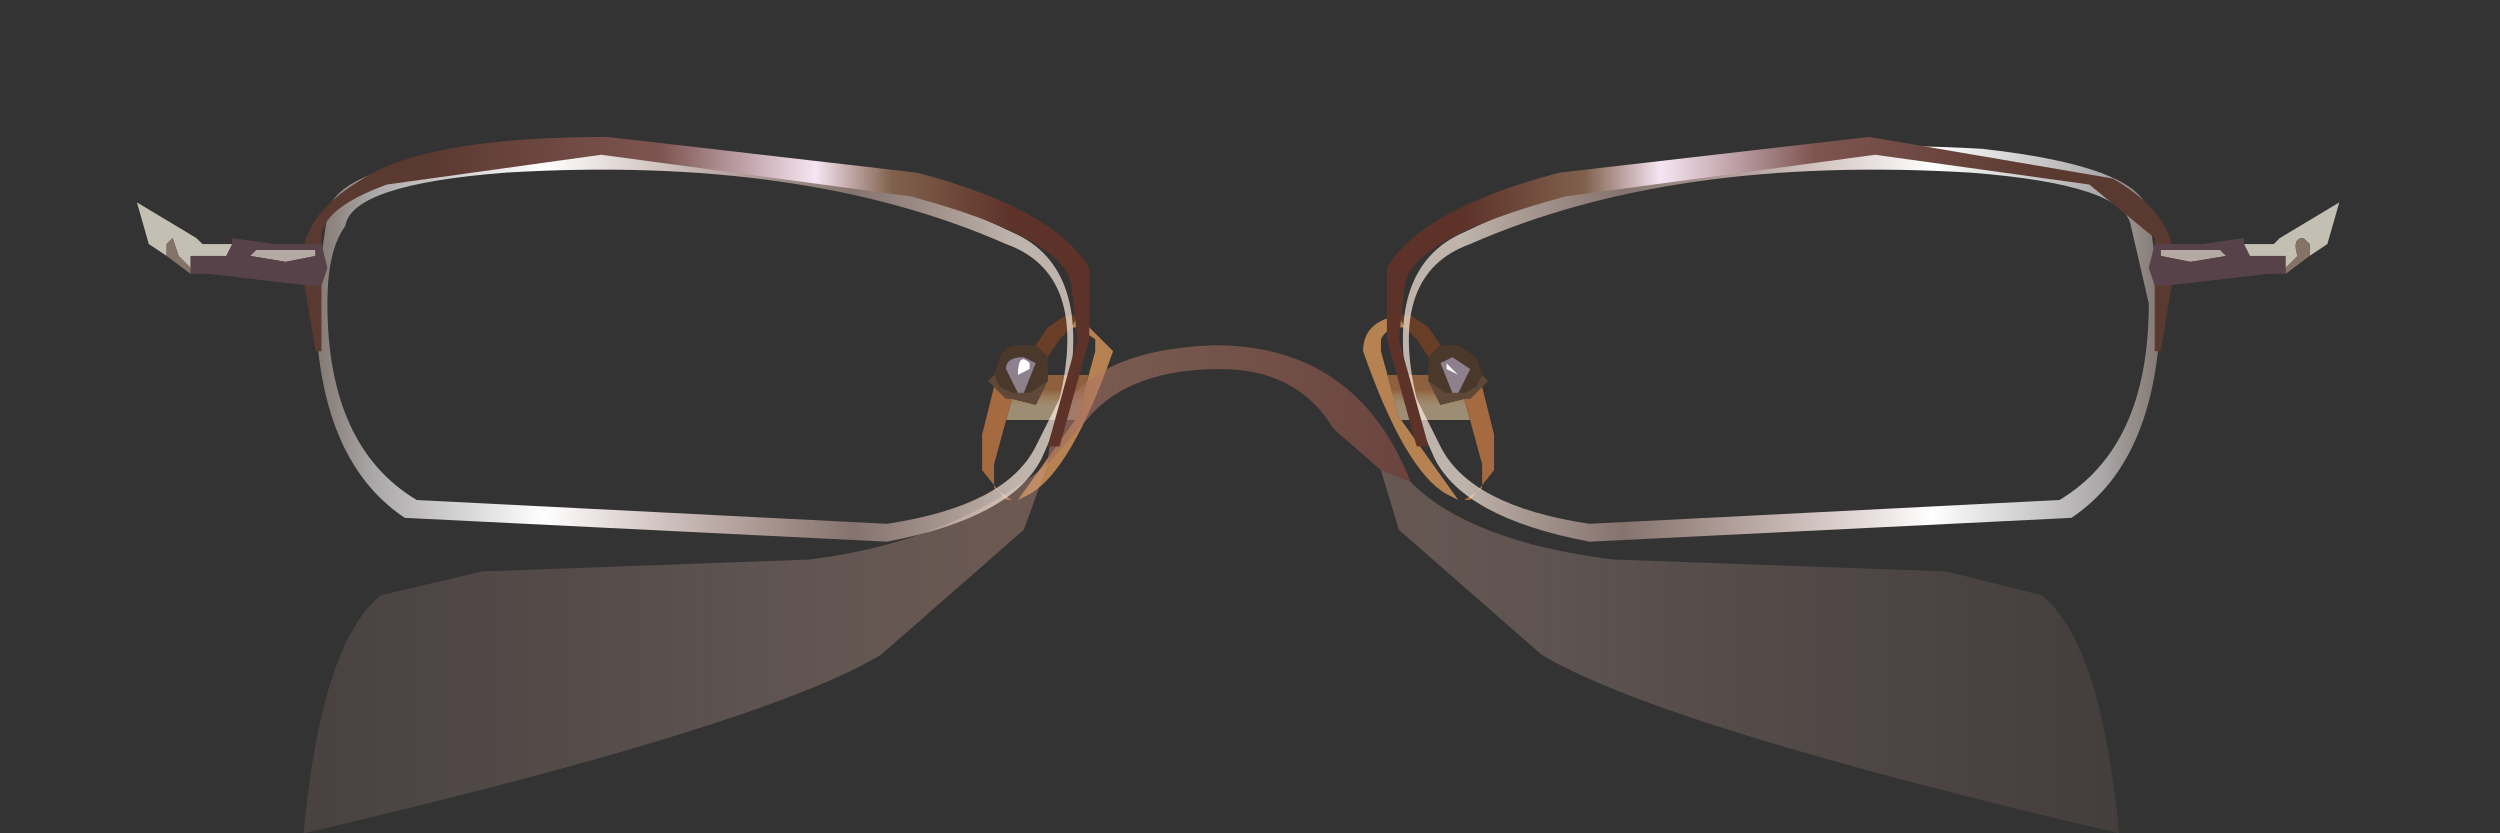 <?xml version="1.0" encoding="utf-8"?>
<svg version="1.1" id="Layer_1"
xmlns="http://www.w3.org/2000/svg"
xmlns:xlink="http://www.w3.org/1999/xlink"
xmlns:author="http://www.sothink.com"
width="21px" height="7px"
xml:space="preserve">
<rect width="100%" height="100%" fill="#333333" stroke="none"/>
<g id="654" transform="matrix(1, 0, 0, 1, -59.85, -28.6)">
<path style="fill:#B68252;fill-opacity:1" d="M69.2,31.55Q68.85 32.55 68.5 32.75L68.4 32.8L68.9 32.1L69.05 31.55L69.05 31.45L68.9 31.35L68.85 31.35L68.9 31.25L69.2 31.55" />
<path style="fill:#683E26;fill-opacity:1" d="M68.75,31.45L68.65 31.6L68.55 31.5L68.65 31.35L68.8 31.25L68.9 31.25L68.85 31.35L68.75 31.45" />
<linearGradient
id="LinearGradID_5333" gradientUnits="userSpaceOnUse" gradientTransform="matrix(0.001, 9.15527e-005, -7.62939e-005, 0, 68.75, 31.95)" spreadMethod ="pad" x1="-819.2" y1="0" x2="819.2" y2="0" >
<stop  offset="0" style="stop-color:#A66C40;stop-opacity:0.8" />
<stop  offset="0.988" style="stop-color:#FFE1B0;stop-opacity:0.522" />
</linearGradient>
<path style="fill:url(#LinearGradID_5333) " d="M68.35,32.8L68.2 32.7L68.2 32.5L68.35 31.95L68.55 32L68.65 31.8L68.65 31.7L68.65 31.6L68.75 31.45L68.85 31.35L68.9 31.35L69.05 31.45L69.05 31.55L68.9 32.1L68.4 32.8L68.35 32.8" />
<path style="fill:#4A382B;fill-opacity:1" d="M68.5,31.9L68.35 31.9L68.25 31.85L68.2 31.75L68.25 31.6Q68.3 31.5 68.4 31.5L68.55 31.5L68.65 31.6L68.65 31.7L68.65 31.8L68.5 31.9M68.3,31.7L68.35 31.8L68.4 31.9L68.45 31.9L68.55 31.65L68.45 31.6Q68.3 31.6 68.3 31.7" />
<path style="fill:#5F4838;fill-opacity:1" d="M68.2,31.85L68.15 31.8L68.2 31.75L68.25 31.85L68.35 31.9L68.5 31.9L68.65 31.8L68.55 32L68.35 31.95L68.3 31.95L68.2 31.85" />
<path style="fill:#8E808D;fill-opacity:1" d="M68.45,31.6L68.55 31.65L68.45 31.9L68.4 31.9L68.35 31.8L68.3 31.7Q68.3 31.6 68.45 31.6M68.4,31.75L68.5 31.7L68.5 31.65Q68.4 31.55 68.4 31.75" />
<path style="fill:#FFFFFF;fill-opacity:1" d="M68.5,31.65L68.5 31.7L68.4 31.75Q68.4 31.55 68.5 31.65" />
<path style="fill:#A56A40;fill-opacity:1" d="M68.3,32.8L68.1 32.55L68.1 32.25L68.2 31.85L68.3 31.95L68.35 31.95L68.2 32.5L68.2 32.7L68.35 32.8L68.3 32.8" />
<linearGradient
id="LinearGradID_5334" gradientUnits="userSpaceOnUse" gradientTransform="matrix(0.002, 0, -4.57764e-005, 0.001, 70.4, 32.05)" spreadMethod ="pad" x1="-819.2" y1="0" x2="819.2" y2="0" >
<stop  offset="0" style="stop-color:#9E6C5E;stop-opacity:0.651" />
<stop  offset="0.243" style="stop-color:#C7846F;stop-opacity:0.451" />
<stop  offset="1" style="stop-color:#9C4D44;stop-opacity:0.514" />
</linearGradient>
<path style="fill:url(#LinearGradID_5334) " d="M71.45,32.55L71.05 32.2Q70.75 31.7 70.1 31.7Q69.35 31.7 69 32.1L68.65 32.5Q68.7 31.55 70.05 31.5Q71.25 31.5 71.7 32.65L71.45 32.55" />
<linearGradient
id="LinearGradID_5335" gradientUnits="userSpaceOnUse" gradientTransform="matrix(0.005, -0.001, 0, 0.001, 65.4, 33.8)" spreadMethod ="pad" x1="-819.2" y1="0" x2="819.2" y2="0" >
<stop  offset="0" style="stop-color:#E0A496;stop-opacity:0.09" />
<stop  offset="0.565" style="stop-color:#E3BBB1;stop-opacity:0.231" />
<stop  offset="1" style="stop-color:#CC8F76;stop-opacity:0.412" />
</linearGradient>
<path style="fill:url(#LinearGradID_5335) " d="M63.9,33.4L66.65 33.3Q67.85 33.15 68.65 32.5L68.45 33.05L67.25 34.1Q66.25 34.7 62.4 35.6Q62.55 34 63.05 33.6L63.9 33.4" />
<linearGradient
id="LinearGradID_5336" gradientUnits="userSpaceOnUse" gradientTransform="matrix(-0.005, -0.001, 0, -0.001, 73.7, 34)" spreadMethod ="pad" x1="-819.2" y1="0" x2="819.2" y2="0" >
<stop  offset="0" style="stop-color:#E0A496;stop-opacity:0.09" />
<stop  offset="0.565" style="stop-color:#E3BBB1;stop-opacity:0.231" />
<stop  offset="1" style="stop-color:#CC8F76;stop-opacity:0.412" />
</linearGradient>
<path style="fill:url(#LinearGradID_5336) " d="M71.7,32.65Q72.2 33.15 73.4 33.3L76.2 33.4L77 33.6Q77.5 34 77.65 35.6Q73.8 34.7 72.8 34.1L71.6 33.05L71.45 32.55L71.7 32.65" />
<linearGradient
id="LinearGradID_5337" gradientUnits="userSpaceOnUse" gradientTransform="matrix(0.004, 0.001, -0, 0.002, 65.1, 31.5)" spreadMethod ="pad" x1="-819.2" y1="0" x2="819.2" y2="0" >
<stop  offset="0" style="stop-color:#C38C6D;stop-opacity:0.263" />
<stop  offset="0.176" style="stop-color:#FCF8F9;stop-opacity:0.588" />
<stop  offset="0.396" style="stop-color:#FFFFFF;stop-opacity:1" />
<stop  offset="0.792" style="stop-color:#FFD3C7;stop-opacity:0.4" />
<stop  offset="1" style="stop-color:#FFF1E5;stop-opacity:0.682" />
</linearGradient>
<path style="fill:url(#LinearGradID_5337) " d="M68.6,32.45Q68.35 32.95 67.3 33.15L63.25 32.95Q62.5 32.45 62.5 31.1L62.6 30.4Q62.65 30 64 29.85Q66.6 29.7 68.35 30.55Q69.05 30.85 68.8 32L68.6 32.45M68.75,31.95Q69 30.9 68.3 30.65Q66.6 29.9 64.1 30.05Q62.8 30.15 62.75 30.5Q62.6 30.7 62.6 31.15Q62.6 32.35 63.35 32.8L67.3 33Q68.3 32.85 68.55 32.35L68.75 31.95" />
<linearGradient
id="LinearGradID_5338" gradientUnits="userSpaceOnUse" gradientTransform="matrix(0.003, 0.001, -0, 0.001, 65.9, 31)" spreadMethod ="pad" x1="-819.2" y1="0" x2="819.2" y2="0" >
<stop  offset="0" style="stop-color:#5A3930;stop-opacity:1" />
<stop  offset="0.4" style="stop-color:#7E5551;stop-opacity:1" />
<stop  offset="0.663" style="stop-color:#F7E5F3;stop-opacity:1" />
<stop  offset="0.792" style="stop-color:#81624E;stop-opacity:1" />
<stop  offset="1" style="stop-color:#5D3229;stop-opacity:1" />
</linearGradient>
<path style="fill:url(#LinearGradID_5338) " d="M68.85,31Q68.8 30.6 67.5 30.25L64.9 29.9L63.1 30.15Q62.55 30.35 62.55 30.6L62.55 30.9L62.55 31.55L62.5 31.55L62.4 30.95Q62.3 30.45 62.9 30.1Q63.45 29.75 64.95 29.75L67.55 30.05Q68.7 30.35 69 30.85L69 31.45L68.75 32.35L68.65 32.35L68.9 31.45L68.85 31" />
<linearGradient
id="LinearGradID_5339" gradientUnits="userSpaceOnUse" gradientTransform="matrix(0.002, 0, -9.15527e-005, 0, 60.65, 29.65)" spreadMethod ="pad" x1="-819.2" y1="0" x2="819.2" y2="0" >
<stop  offset="0" style="stop-color:#907C7B;stop-opacity:1" />
<stop  offset="1" style="stop-color:#362724;stop-opacity:1" />
</linearGradient>
<path style="fill:url(#LinearGradID_5339) " d="M61.8,30.65L61.65 30.65L61.55 30.65L61.45 30.4L61.35 30.3L61.25 30.25L60.8 29.85L59.85 28.6L59.95 28.6L60 28.65L60.75 29.7L61.8 30.4L61.8 30.6L61.8 30.65" />
<linearGradient
id="LinearGradID_5340" gradientUnits="userSpaceOnUse" gradientTransform="matrix(0.001, 0.001, -0, 0, 60.7, 29.6)" spreadMethod ="pad" x1="-819.2" y1="0" x2="819.2" y2="0" >
<stop  offset="0" style="stop-color:#D7D7D9;stop-opacity:1" />
<stop  offset="1" style="stop-color:#9F8689;stop-opacity:1" />
</linearGradient>
<path style="fill:url(#LinearGradID_5340) " d="M61.5,30.6L61 30.3L60.75 30L60.1 29.15L59.9 28.7L59.85 28.6L60.8 29.85L61.25 30.25L61.35 30.3L61.45 30.4L61.55 30.65L61.5 30.6" />
<path style="fill:#B4A9A3;fill-opacity:1" d="M61.95,30.75L62 30.7L62.5 30.7L62.5 30.75L62.25 30.8L61.95 30.75" />
<path style="fill:#574249;fill-opacity:1" d="M61.45,30.85L61.45 30.75L61.6 30.75L61.75 30.75L61.8 30.65L61.8 30.6L62.15 30.65L62.5 30.65L62.55 30.65L62.6 30.85L62.55 31L62.45 31L61.6 30.9L61.45 30.9L61.45 30.85M62.25,30.8L62.5 30.75L62.5 30.7L62 30.7L61.95 30.75L62.25 30.8" />
<path style="fill:#C3BFB3;fill-opacity:1" d="M61.55,30.65L61.65 30.65L61.8 30.65L61.75 30.75L61.6 30.75L61.45 30.75L61.45 30.85L61.4 30.8L61.35 30.75L61.3 30.6L61.25 30.65L61.25 30.75L61.1 30.65L61 30.3L61.5 30.6L61.55 30.65" />
<path style="fill:#857367;fill-opacity:1" d="M61.45,30.9L61.25 30.75L61.25 30.65L61.3 30.6L61.35 30.75L61.4 30.8L61.45 30.85L61.45 30.9" />
<path style="fill:#B68252;fill-opacity:1" d="M71.3,31.55Q71.65 32.55 72 32.75L72.1 32.8L71.6 32.1L71.45 31.55L71.45 31.45Q71.5 31.35 71.6 31.35L71.65 31.35L71.6 31.25Q71.3 31.3 71.3 31.55" />
<path style="fill:#683E26;fill-opacity:1" d="M71.75,31.45L71.85 31.6L71.95 31.5L71.85 31.35L71.7 31.25L71.6 31.25L71.65 31.35L71.75 31.45" />
<linearGradient
id="LinearGradID_5341" gradientUnits="userSpaceOnUse" gradientTransform="matrix(-0.001, 9.15527e-005, 7.62939e-005, 0, 71.75, 31.95)" spreadMethod ="pad" x1="-819.2" y1="0" x2="819.2" y2="0" >
<stop  offset="0" style="stop-color:#A66C40;stop-opacity:0.8" />
<stop  offset="0.988" style="stop-color:#FFE1B0;stop-opacity:0.522" />
</linearGradient>
<path style="fill:url(#LinearGradID_5341) " d="M72.15,32.8L72.3 32.7L72.3 32.5L72.15 31.95L71.95 32L71.85 31.8L71.85 31.7L71.85 31.6L71.75 31.45L71.65 31.35L71.6 31.35Q71.5 31.35 71.45 31.45L71.45 31.55L71.6 32.1L72.1 32.8L72.15 32.8" />
<path style="fill:#4A382B;fill-opacity:1" d="M72,31.9L72.15 31.9L72.25 31.85L72.3 31.75L72.25 31.6L72.1 31.5L71.95 31.5L71.85 31.6L71.85 31.7L71.85 31.8L72 31.9M72.2,31.7L72.15 31.8L72.1 31.9L72.05 31.9L71.95 31.65L72.05 31.6L72.2 31.7" />
<path style="fill:#5F4838;fill-opacity:1" d="M72.3,31.85L72.35 31.8L72.3 31.75L72.25 31.85L72.15 31.9L72 31.9L71.85 31.8L71.95 32L72.15 31.95L72.2 31.95L72.3 31.85" />
<path style="fill:#8E808D;fill-opacity:1" d="M72.05,31.6L71.95 31.65L72.05 31.9L72.1 31.9L72.15 31.8L72.2 31.7L72.05 31.6M72.1,31.75L72 31.7L72 31.65L72.1 31.75" />
<path style="fill:#FFFFFF;fill-opacity:1" d="M72,31.65L72 31.7L72.1 31.75L72 31.65" />
<path style="fill:#A56A40;fill-opacity:1" d="M72.2,32.8L72.4 32.55L72.4 32.25L72.3 31.85L72.2 31.95L72.15 31.95L72.3 32.5L72.3 32.7L72.15 32.8L72.2 32.8" />
<linearGradient
id="LinearGradID_5342" gradientUnits="userSpaceOnUse" gradientTransform="matrix(-0.004, 0.001, 0, 0.002, 75.4, 31.5)" spreadMethod ="pad" x1="-819.2" y1="0" x2="819.2" y2="0" >
<stop  offset="0" style="stop-color:#C38C6D;stop-opacity:0.263" />
<stop  offset="0.176" style="stop-color:#FCF8F9;stop-opacity:0.588" />
<stop  offset="0.396" style="stop-color:#FFFFFF;stop-opacity:1" />
<stop  offset="0.792" style="stop-color:#FFD3C7;stop-opacity:0.4" />
<stop  offset="1" style="stop-color:#FFF1E5;stop-opacity:0.682" />
</linearGradient>
<path style="fill:url(#LinearGradID_5342) " d="M71.7,32L71.9 32.45Q72.15 32.95 73.2 33.15L77.25 32.95Q78 32.45 78 31.1L77.9 30.4Q77.85 30 76.5 29.85Q73.9 29.7 72.15 30.55Q71.45 30.85 71.7 32M72.2,30.65Q73.9 29.9 76.4 30.05Q77.7 30.15 77.75 30.5L77.9 31.15Q77.9 32.35 77.15 32.8L73.2 33Q72.2 32.85 71.95 32.35L71.75 31.95Q71.5 30.9 72.2 30.65" />
<linearGradient
id="LinearGradID_5343" gradientUnits="userSpaceOnUse" gradientTransform="matrix(-0.003, 0.001, 0, 0.001, 74.6, 31)" spreadMethod ="pad" x1="-819.2" y1="0" x2="819.2" y2="0" >
<stop  offset="0" style="stop-color:#5A3930;stop-opacity:1" />
<stop  offset="0.4" style="stop-color:#7E5551;stop-opacity:1" />
<stop  offset="0.663" style="stop-color:#F7E5F3;stop-opacity:1" />
<stop  offset="0.792" style="stop-color:#81624E;stop-opacity:1" />
<stop  offset="1" style="stop-color:#5D3229;stop-opacity:1" />
</linearGradient>
<path style="fill:url(#LinearGradID_5343) " d="M71.65,31Q71.7 30.6 73 30.25L75.6 29.9L77.4 30.15L77.95 30.6L77.95 30.9L77.95 31.55L78 31.55L78.1 30.95Q78.2 30.45 77.6 30.1L75.55 29.75L72.95 30.05Q71.8 30.35 71.5 30.85L71.5 31.45L71.75 32.35L71.85 32.35L71.6 31.45L71.65 31" />
<linearGradient
id="LinearGradID_5344" gradientUnits="userSpaceOnUse" gradientTransform="matrix(-0.002, 0, 9.15527e-005, 0, 79.85, 29.65)" spreadMethod ="pad" x1="-819.2" y1="0" x2="819.2" y2="0" >
<stop  offset="0" style="stop-color:#907C7B;stop-opacity:1" />
<stop  offset="1" style="stop-color:#362724;stop-opacity:1" />
</linearGradient>
<path style="fill:url(#LinearGradID_5344) " d="M78.7,30.65L78.85 30.65L78.95 30.65L79.05 30.4L79.15 30.3L79.25 30.25L79.7 29.85L80.65 28.6L80.55 28.6L80.5 28.65L79.75 29.7L78.7 30.4L78.7 30.6L78.7 30.65" />
<linearGradient
id="LinearGradID_5345" gradientUnits="userSpaceOnUse" gradientTransform="matrix(-0.001, 0.001, 0, 0, 79.8, 29.6)" spreadMethod ="pad" x1="-819.2" y1="0" x2="819.2" y2="0" >
<stop  offset="0" style="stop-color:#D7D7D9;stop-opacity:1" />
<stop  offset="1" style="stop-color:#9F8689;stop-opacity:1" />
</linearGradient>
<path style="fill:url(#LinearGradID_5345) " d="M79,30.6L79.5 30.3L79.75 30L80.4 29.15L80.6 28.7L80.65 28.6L79.7 29.85L79.25 30.25L79.15 30.3L79.05 30.4L78.95 30.65L79 30.6" />
<path style="fill:#B4A9A3;fill-opacity:1" d="M78.55,30.75L78.5 30.7L78 30.7L78 30.75L78.25 30.8L78.55 30.75" />
<path style="fill:#574249;fill-opacity:1" d="M79.05,30.85L79.05 30.75L78.9 30.75L78.75 30.75L78.7 30.65L78.7 30.6L78.35 30.65L78 30.65L77.95 30.65L77.9 30.85L77.95 31L78.05 31L78.9 30.9L79.05 30.9L79.05 30.85M78.25,30.8L78 30.75L78 30.7L78.5 30.7L78.55 30.75L78.25 30.8" />
<path style="fill:#C3BFB3;fill-opacity:1" d="M78.95,30.65L78.85 30.65L78.7 30.65L78.75 30.75L78.9 30.75L79.05 30.75L79.05 30.85L79.1 30.8L79.15 30.75Q79.1 30.6 79.2 30.6L79.25 30.65L79.25 30.75L79.4 30.65L79.5 30.3L79 30.6L78.95 30.65" />
<path style="fill:#857367;fill-opacity:1" d="M79.05,30.9L79.25 30.75L79.25 30.65L79.2 30.6Q79.1 30.6 79.15 30.75L79.1 30.8L79.05 30.85L79.05 30.9" />
<linearGradient
id="LinearGradID_5346" gradientUnits="userSpaceOnUse" gradientTransform="matrix(0.002, 3.05176e-005, 0, 0, 70.25, 31.1)" spreadMethod ="pad" x1="-819.2" y1="0" x2="819.2" y2="0" >
<stop  offset="0.129" style="stop-color:#73423B;stop-opacity:1" />
<stop  offset="0.349" style="stop-color:#7D495F;stop-opacity:1" />
<stop  offset="0.494" style="stop-color:#F6F7FB;stop-opacity:1" />
<stop  offset="0.62" style="stop-color:#704348;stop-opacity:1" />
<stop  offset="0.902" style="stop-color:#714449;stop-opacity:1" />
<stop  offset="0.976" style="stop-color:#D3BBB1;stop-opacity:1" />
</linearGradient>
<path style="fill:url(#LinearGradID_5346) " d="M68.75,31.1L68.85 31.05L71.45 31.15L71.5 31.15L71.6 31.2L71.55 31.3L71.45 31.3L68.9 31.25L68.8 31.25L68.75 31.15L68.75 31.1" />
</g>
</svg>
